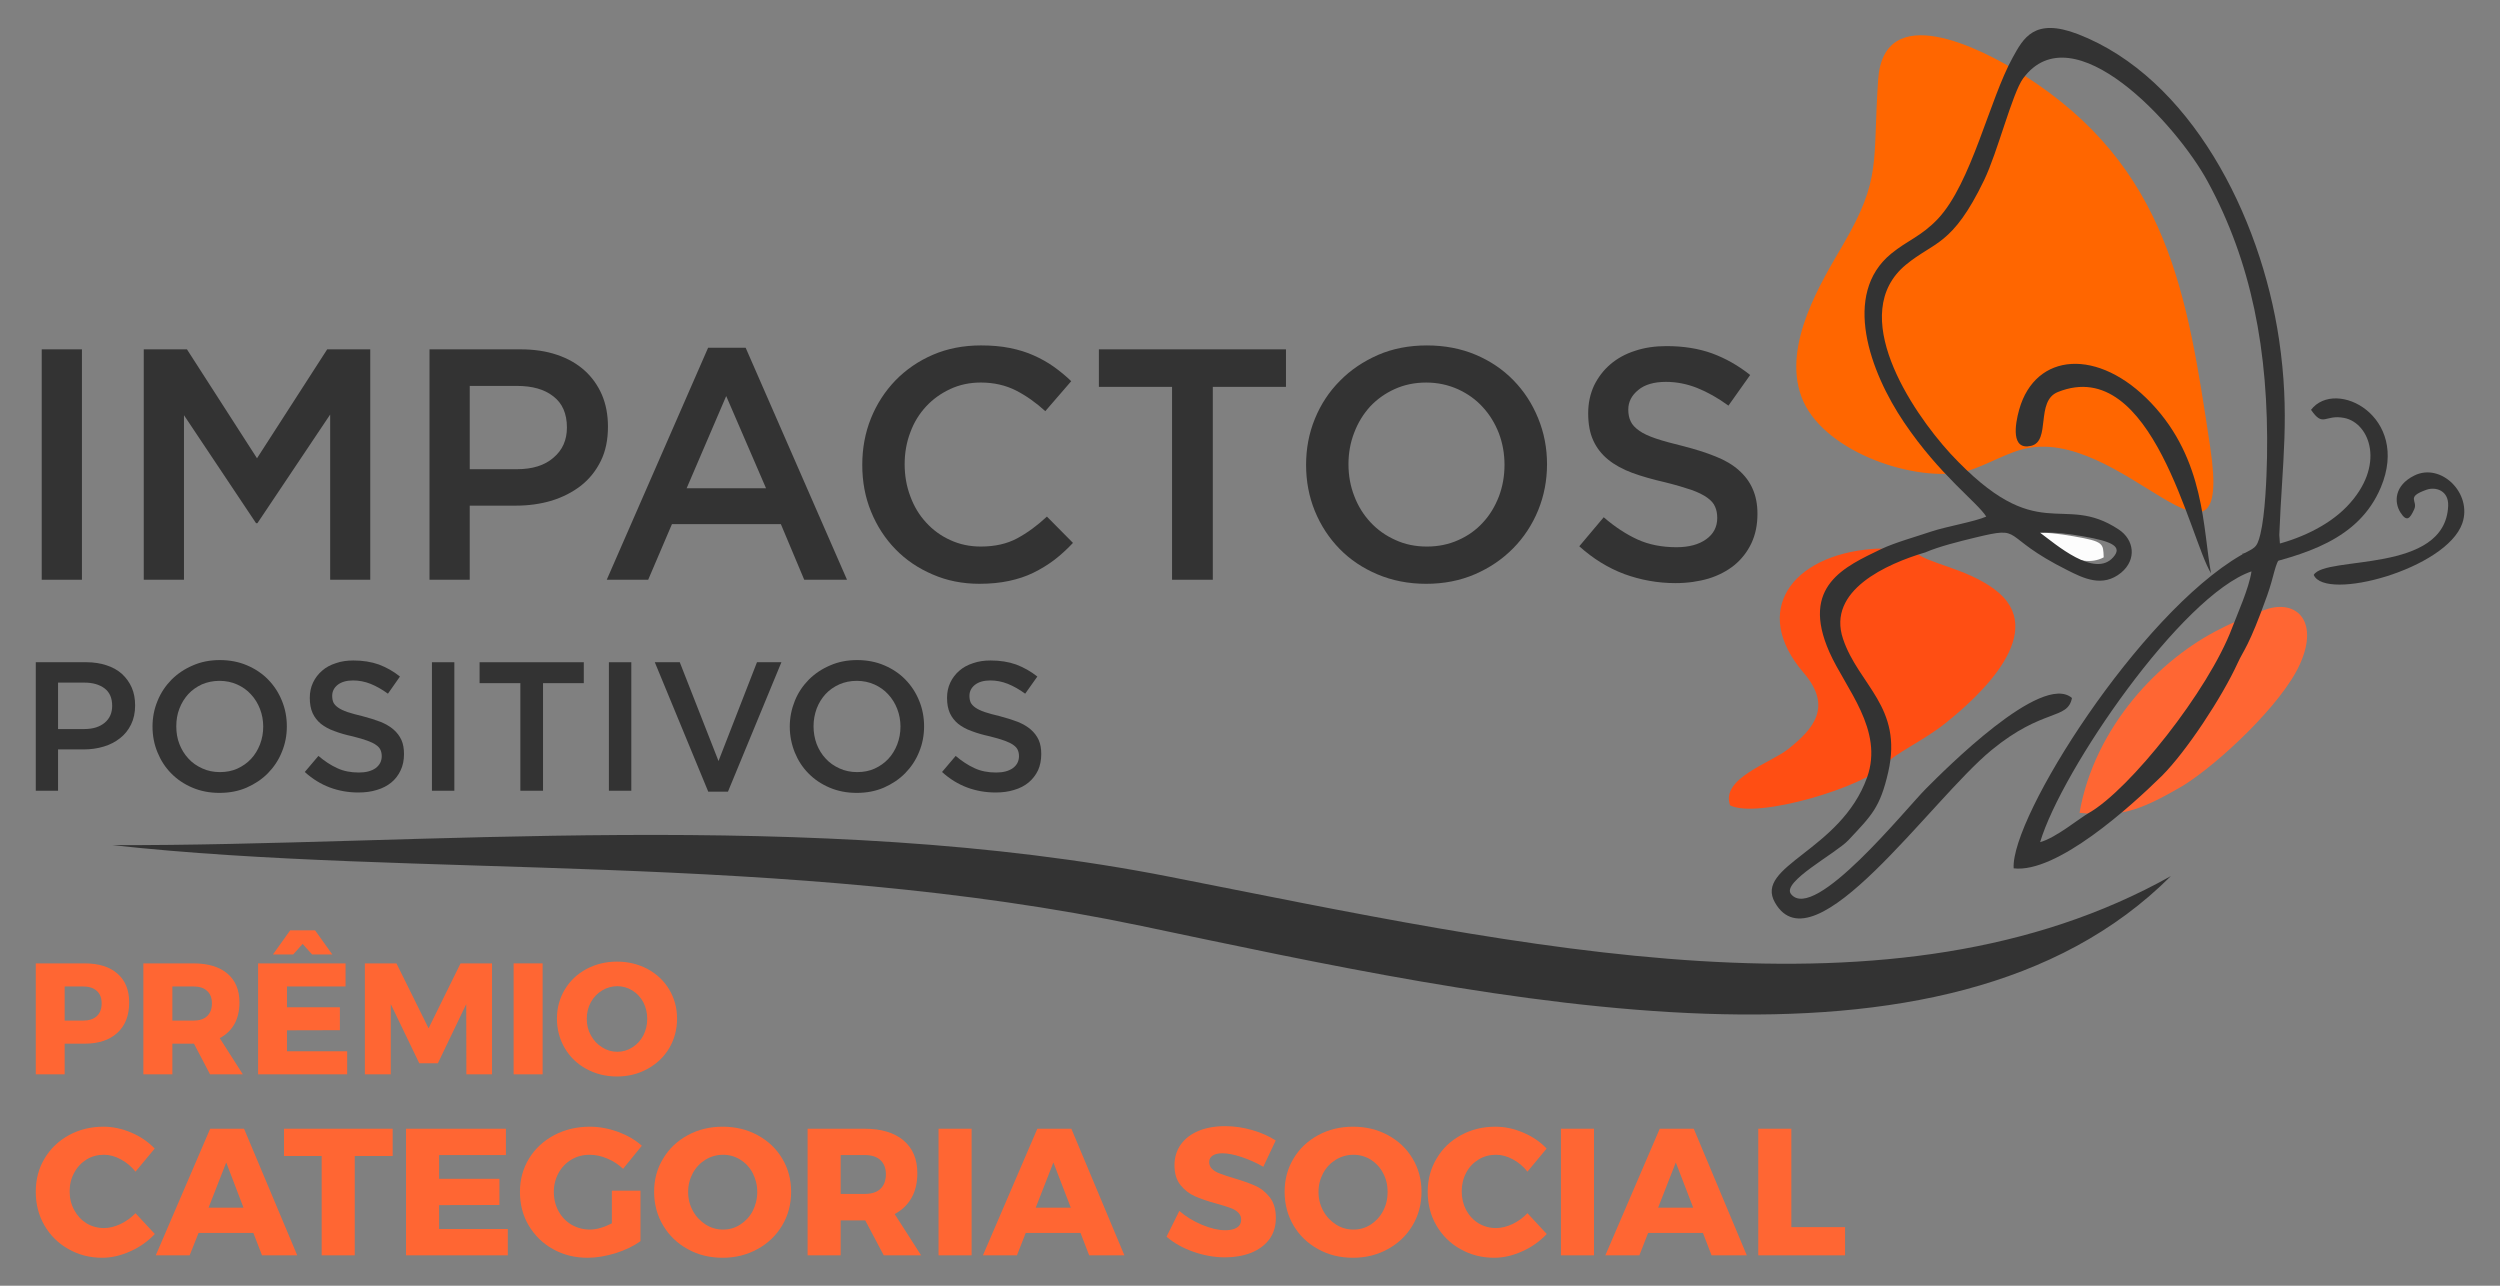 <?xml version="1.0" encoding="UTF-8"?>
<!DOCTYPE svg PUBLIC "-//W3C//DTD SVG 1.1//EN" "http://www.w3.org/Graphics/SVG/1.1/DTD/svg11.dtd">
<!-- Creator: CorelDRAW X7 -->
<svg xmlns="http://www.w3.org/2000/svg" xml:space="preserve" width="185.208mm" height="95.25mm" version="1.1" style="shape-rendering:geometricPrecision; text-rendering:geometricPrecision; image-rendering:optimizeQuality; fill-rule:evenodd; clip-rule:evenodd"
viewBox="0 0 18521 9525"
 xmlns:xlink="http://www.w3.org/1999/xlink">
 <rect x="0" y="0" width="18521" height="9525" fill="#808080" stroke="none"/>
 <defs>
  <style type="text/css">
   <![CDATA[
    .fil7 {fill:#333333}
    .fil4 {fill:#333333}
    .fil3 {fill:#FDFDFD}
    .fil1 {fill:#FF4E13}
    .fil0 {fill:#FF6600}
    .fil2 {fill:#FF6633}
    .fil5 {fill:#333333;fill-rule:nonzero}
    .fil6 {fill:#333333;fill-rule:nonzero}
    .fil8 {fill:#FF6633;fill-rule:nonzero}
   ]]>
  </style>
 </defs>
 <g id="Camada_x0020_1">
  <g id="_2945210402816">
   <g>
    <g>
     <path class="fil0" d="M14990 555c1077,682 1214,1628 1383,2750 180,1185 -667,-177 -1395,25 -136,35 -326,151 -454,171 -385,62 -1033,-170 -1178,-561 -144,-388 152,-859 309,-1129 286,-491 217,-602 259,-1221 41,-594 749,-242 1076,-35z"/>
     <path class="fil1" d="M14194 4092c77,81 368,115 581,273 418,309 -110,792 -368,997 -165,130 -367,218 -439,300 -148,165 -948,408 -1151,304 -71,-200 297,-311 431,-417 191,-152 329,-315 113,-566 -391,-456 -89,-868 507,-916 87,-11 319,18 326,25z"/>
     <path class="fil2" d="M15406 6022c110,-635 593,-1144 1053,-1368 61,-35 224,-97 301,-129 240,-99 429,64 278,397 -133,295 -599,732 -861,896 -355,208 -473,230 -771,204z"/>
     <path class="fil3" d="M15585 4129c-182,98 -424,-96 -542,-183 112,-4 211,8 318,27 227,39 220,53 224,156z"/>
     <path class="fil4" d="M15476 6022c300,-171 885,-904 1061,-1372 39,-104 124,-290 143,-417 -518,178 -1406,1471 -1566,2006 117,-32 287,-174 362,-217zm179 -1893c69,-77 3,-117 -224,-156 -107,-19 -206,-31 -318,-27 118,87 405,338 542,183zm1141 283c-137,383 -174,402 -218,499 -115,252 -381,657 -563,838 -231,227 -777,722 -1097,684 -23,-379 930,-1883 1684,-2320 98,-57 117,-43 144,-157 35,-145 46,-412 49,-568 14,-795 -119,-1453 -439,-2042 -229,-424 -999,-1265 -1368,-765 -80,109 -189,547 -289,754 -236,489 -368,452 -579,626 -439,362 36,1079 330,1400 654,703 823,281 1247,562 113,75 135,221 18,319 -138,114 -282,41 -399,-18 -514,-257 -308,-332 -685,-241 -123,30 -264,65 -367,109 -287,85 -731,282 -610,641 115,343 445,503 335,986 -61,266 -123,321 -295,505 -93,99 -499,310 -425,400 173,213 853,-636 1001,-783 133,-133 857,-864 1080,-670 -32,165 -214,72 -596,386 -451,370 -1316,1635 -1604,1130 -157,-274 486,-381 682,-927 126,-354 -159,-658 -279,-929 -218,-492 117,-634 385,-764 101,-48 260,-92 375,-131 106,-35 319,-72 402,-109 -65,-105 -344,-305 -609,-698 -252,-373 -462,-950 -95,-1250 122,-100 222,-127 346,-258 249,-265 382,-885 554,-1195 79,-143 159,-297 481,-174 833,321 1355,1341 1492,2262 83,563 23,907 2,1449 8,134 16,154 12,159 -46,56 -49,142 -102,290z"/>
     <path class="fil4" d="M15047 3303c149,-35 30,-332 199,-399 702,-281 977,1088 1134,1343 -61,-327 -42,-839 -443,-1261 -391,-412 -858,-377 -978,48 -32,113 -61,304 88,269z"/>
     <path class="fil4" d="M16670 4206c406,-95 804,-206 968,-595 221,-526 -334,-813 -517,-575 92,134 100,32 245,60 192,37 312,355 20,657 -145,150 -366,246 -561,290 -131,40 -210,65 -214,58l59 105z"/>
     <path class="fil4" d="M17977 3628c69,-24 165,7 160,120 -21,507 -910,365 -996,511 85,199 984,-43 1101,-383 76,-222 -159,-451 -356,-353 -149,74 -150,198 -103,273 48,75 71,45 102,-22 31,-66 -67,-90 92,-146z"/>
    </g>
    <polygon class="fil5" points="309,2588 309,4295 607,4295 607,2588 "/>
    <polygon id="1" class="fil5" points="2446,3071 2446,4295 2743,4295 2743,2588 2424,2588 1904,3395 1385,2588 1065,2588 1065,4295 1363,4295 1363,3076 1897,3876 1907,3876 "/>
    <path id="2" class="fil5" d="M4504 3161c0,-88 -15,-167 -45,-237 -30,-69 -73,-130 -129,-180 -56,-50 -124,-89 -205,-116 -80,-27 -170,-40 -269,-40l-674 0 0 1707 298 0 0 -549 340 0c95,0 183,-12 267,-37 83,-26 155,-63 217,-111 62,-49 111,-110 147,-183 36,-73 53,-158 53,-254zm-304 6c0,93 -33,168 -100,224 -65,57 -156,85 -270,85l-350 0 0 -617 350 0c113,0 203,25 269,77 67,51 101,128 101,231z"/>
    <path id="3" class="fil5" d="M5524 2576l-278 0 -751 1719 307 0 176 -412 807 0 173 412 317 0 -751 -1719zm151 1041l-588 0 293 -683 295 683z"/>
    <path id="4" class="fil5" d="M7949 4022l-193 -195c-73,68 -147,122 -222,162 -75,40 -164,60 -268,60 -82,0 -157,-16 -226,-48 -69,-31 -129,-75 -179,-130 -51,-55 -90,-120 -117,-194 -28,-74 -42,-153 -42,-238 0,-84 14,-163 42,-236 27,-74 66,-137 117,-192 50,-54 110,-97 179,-129 69,-32 144,-48 226,-48 97,0 184,20 261,59 76,39 148,90 217,153l192 -222c-40,-39 -83,-74 -129,-107 -45,-32 -95,-60 -149,-84 -53,-24 -112,-42 -177,-55 -64,-13 -135,-19 -213,-19 -130,0 -249,23 -356,69 -107,46 -200,110 -278,190 -78,81 -139,175 -182,282 -43,107 -64,222 -64,344 0,124 21,239 65,346 44,108 105,201 182,280 77,79 169,141 275,186 105,46 221,69 346,69 80,0 152,-7 218,-21 66,-14 127,-34 182,-61 55,-27 107,-59 155,-95 48,-37 94,-79 138,-126z"/>
    <polygon id="5" class="fil5" points="8985,2866 9527,2866 9527,2588 8141,2588 8141,2866 8683,2866 8683,4295 8985,4295 "/>
    <path id="6" class="fil5" d="M11461 3439c0,-120 -22,-234 -66,-341 -44,-108 -105,-201 -183,-281 -78,-80 -171,-143 -280,-189 -109,-46 -230,-69 -361,-69 -132,0 -252,23 -361,70 -109,48 -204,111 -283,192 -80,80 -142,174 -186,282 -44,107 -65,221 -65,341 0,120 21,234 65,342 44,107 105,200 183,280 78,80 172,143 281,189 109,46 229,70 361,70 132,0 252,-24 361,-71 109,-47 203,-111 283,-192 79,-80 141,-174 185,-281 44,-108 66,-222 66,-342zm-315 5c0,83 -14,161 -42,235 -29,74 -68,139 -119,193 -50,55 -111,98 -181,129 -71,32 -149,48 -233,48 -85,0 -163,-16 -234,-49 -72,-32 -133,-76 -185,-132 -51,-55 -91,-119 -119,-193 -29,-74 -43,-153 -43,-236 0,-83 14,-161 43,-235 28,-74 68,-138 118,-193 51,-54 111,-97 182,-129 71,-32 148,-48 233,-48 84,0 162,17 234,49 72,33 133,76 184,132 51,55 91,120 120,194 28,74 42,152 42,235z"/>
    <path id="7" class="fil5" d="M12063 3034c0,-57 25,-105 74,-145 48,-40 117,-60 205,-60 78,0 155,15 231,45 77,31 154,74 232,131l161 -227c-88,-70 -182,-123 -282,-160 -100,-36 -212,-54 -338,-54 -84,0 -162,11 -233,35 -72,23 -133,57 -184,101 -51,44 -90,96 -120,157 -28,61 -43,129 -43,204 0,80 12,147 38,203 25,55 62,102 110,141 48,39 108,72 178,98 71,26 152,49 244,70 80,20 144,39 194,56 50,18 89,37 118,58 28,20 48,42 58,67 11,24 16,52 16,83 0,66 -27,119 -82,158 -54,39 -128,59 -220,59 -108,0 -204,-19 -288,-57 -85,-39 -169,-94 -251,-165l-181 215c102,92 214,161 334,206 121,44 247,67 378,67 90,0 172,-12 247,-34 74,-23 138,-57 191,-100 53,-44 95,-98 125,-161 30,-64 45,-136 45,-218 0,-71 -12,-133 -36,-186 -23,-53 -58,-99 -104,-139 -45,-40 -103,-74 -172,-101 -69,-28 -149,-53 -238,-76 -82,-20 -149,-38 -202,-56 -53,-18 -95,-37 -125,-59 -30,-21 -51,-44 -62,-68 -12,-24 -18,-54 -18,-88z"/>
    <path class="fil6" d="M1001 5226c0,-49 -8,-93 -25,-132 -17,-39 -41,-72 -72,-101 -31,-28 -69,-49 -114,-64 -45,-15 -95,-23 -150,-23l-375 0 0 952 165 0 0 -306 190 0c52,0 102,-7 148,-21 47,-14 87,-35 121,-62 35,-27 62,-61 82,-102 20,-41 30,-88 30,-141zm-170 3c0,52 -18,94 -55,125 -37,31 -87,47 -151,47l-195 0 0 -344 195 0c63,0 113,15 150,43 38,29 56,72 56,129z"/>
    <path id="1" class="fil6" d="M2125 5381c0,-67 -12,-131 -37,-191 -24,-59 -58,-111 -102,-156 -43,-44 -95,-79 -156,-105 -61,-26 -128,-39 -201,-39 -73,0 -140,13 -201,40 -61,26 -113,61 -158,106 -44,45 -79,97 -103,157 -25,60 -37,123 -37,190 0,67 12,131 37,191 24,59 58,112 102,156 43,44 95,79 156,105 61,26 128,39 201,39 74,0 141,-13 201,-39 61,-27 114,-62 158,-107 44,-45 79,-97 103,-157 25,-60 37,-123 37,-190zm-175 2c0,47 -8,90 -24,132 -16,41 -38,77 -66,107 -28,30 -62,54 -101,72 -40,18 -83,26 -130,26 -47,0 -91,-9 -130,-27 -40,-18 -75,-42 -103,-73 -29,-31 -51,-67 -67,-108 -16,-41 -23,-85 -23,-131 0,-46 7,-90 23,-131 16,-42 38,-77 66,-108 28,-30 62,-54 101,-72 40,-17 83,-26 130,-26 47,0 91,9 131,27 40,18 74,42 102,73 29,31 51,67 67,108 16,42 24,85 24,131z"/>
    <path id="2" class="fil6" d="M2461 5155c0,-32 13,-59 40,-81 28,-22 66,-33 115,-33 43,0 86,8 129,25 42,17 85,41 129,73l89 -127c-48,-39 -101,-68 -156,-89 -56,-20 -119,-30 -189,-30 -47,0 -90,6 -130,20 -40,13 -74,31 -102,56 -28,24 -51,54 -67,88 -16,34 -24,71 -24,113 0,44 7,82 21,113 14,31 35,57 61,79 27,21 60,40 100,54 39,15 84,28 135,39 45,11 81,22 109,32 27,10 49,20 65,32 16,11 27,23 33,37 6,14 9,29 9,46 0,37 -16,67 -46,89 -30,21 -71,32 -123,32 -60,0 -113,-10 -160,-32 -47,-21 -94,-52 -140,-91l-101 119c57,52 119,90 186,115 67,25 138,37 211,37 50,0 96,-6 137,-19 42,-12 77,-31 107,-55 30,-25 53,-55 69,-90 17,-35 25,-76 25,-121 0,-40 -6,-75 -19,-104 -13,-29 -33,-55 -58,-77 -26,-23 -58,-41 -96,-57 -39,-15 -83,-29 -133,-42 -46,-11 -83,-21 -113,-31 -29,-10 -52,-21 -69,-33 -17,-12 -28,-24 -35,-38 -6,-14 -9,-30 -9,-49z"/>
    <polygon id="3" class="fil6" points="3200,4906 3200,5858 3366,5858 3366,4906 "/>
    <polygon id="4" class="fil6" points="4023,5061 4325,5061 4325,4906 3553,4906 3553,5061 3855,5061 3855,5858 4023,5858 "/>
    <polygon id="5" class="fil6" points="4511,4906 4511,5858 4677,5858 4677,4906 "/>
    <polygon id="6" class="fil6" points="5323,5638 5036,4906 4851,4906 5247,5865 5393,5865 5789,4906 5608,4906 "/>
    <path id="7" class="fil6" d="M6846 5381c0,-67 -12,-131 -37,-191 -24,-59 -58,-111 -102,-156 -43,-44 -95,-79 -156,-105 -61,-26 -128,-39 -201,-39 -73,0 -140,13 -201,40 -61,26 -113,61 -158,106 -44,45 -79,97 -103,157 -24,60 -37,123 -37,190 0,67 13,131 37,191 24,59 58,112 102,156 43,44 95,79 156,105 61,26 128,39 201,39 74,0 141,-13 201,-39 61,-27 114,-62 158,-107 44,-45 79,-97 103,-157 25,-60 37,-123 37,-190zm-175 2c0,47 -8,90 -24,132 -16,41 -38,77 -66,107 -28,30 -62,54 -101,72 -40,18 -83,26 -130,26 -47,0 -91,-9 -130,-27 -40,-18 -75,-42 -103,-73 -29,-31 -51,-67 -67,-108 -15,-41 -23,-85 -23,-131 0,-46 8,-90 23,-131 16,-42 38,-77 66,-108 28,-30 62,-54 102,-72 39,-17 82,-26 129,-26 47,0 91,9 131,27 40,18 74,42 102,73 29,31 51,67 67,108 16,42 24,85 24,131z"/>
    <path id="8" class="fil6" d="M7182 5155c0,-32 13,-59 40,-81 28,-22 66,-33 115,-33 43,0 86,8 129,25 42,17 85,41 129,73l90 -127c-49,-39 -102,-68 -157,-89 -56,-20 -119,-30 -189,-30 -47,0 -90,6 -130,20 -40,13 -74,31 -102,56 -28,24 -51,54 -67,88 -16,34 -24,71 -24,113 0,44 7,82 21,113 14,31 35,57 61,79 27,21 60,40 100,54 39,15 84,28 135,39 45,11 81,22 109,32 27,10 49,20 65,32 16,11 27,23 33,37 6,14 9,29 9,46 0,37 -16,67 -46,89 -30,21 -71,32 -123,32 -60,0 -113,-10 -160,-32 -47,-21 -94,-52 -140,-91l-101 119c57,52 119,90 186,115 67,25 138,37 211,37 50,0 96,-6 137,-19 42,-12 78,-31 107,-55 30,-25 53,-55 70,-90 16,-35 24,-76 24,-121 0,-40 -6,-75 -19,-104 -13,-29 -33,-55 -58,-77 -26,-23 -58,-41 -96,-57 -39,-15 -83,-29 -133,-42 -46,-11 -83,-21 -113,-31 -29,-10 -52,-21 -69,-33 -17,-12 -28,-24 -35,-38 -6,-14 -9,-30 -9,-49z"/>
    <path class="fil7" d="M16083 6490c-2055,1152 -4777,525 -7420,5 -2642,-520 -5582,-226 -7831,-234 2232,246 4984,44 7626,599 2641,555 5954,1302 7625,-370z"/>
   </g>
   <path class="fil8" d="M626 7137c105,0 186,25 244,76 58,50 87,121 87,213 0,97 -29,172 -87,225 -58,54 -139,81 -244,81l-147 0 0 227 -214 0 0 -822 361 0zm-11 424c44,0 78,-11 102,-33 24,-22 36,-54 36,-95 0,-40 -12,-71 -36,-92 -24,-22 -58,-33 -102,-33l-136 0 0 253 136 0z"/>
   <path id="1" class="fil8" d="M1556 7959l-119 -227 -5 0 -155 0 0 227 -215 0 0 -822 370 0c109,0 193,25 253,76 59,50 89,121 89,213 0,61 -12,115 -37,160 -25,45 -62,80 -109,105l171 268 -243 0zm-279 -398l156 0c44,0 78,-11 101,-33 24,-22 36,-54 36,-95 0,-40 -12,-71 -36,-92 -23,-22 -57,-33 -101,-33l-156 0 0 253z"/>
   <path id="2" class="fil8" d="M1912 7137l648 0 0 171 -434 0 0 154 392 0 0 170 -392 1 0 155 446 0 0 171 -660 0 0 -822zm550 -66l-150 0 -70 -78 -70 78 -150 0 128 -179 184 0 128 179z"/>
   <polygon id="3" class="fil8" points="2703,7137 2937,7137 3175,7618 3412,7137 3645,7137 3645,7959 3455,7959 3454,7439 3244,7877 3106,7877 2895,7439 2895,7959 2703,7959 "/>
   <polygon id="4" class="fil8" points="3805,7137 4020,7137 4020,7959 3805,7959 "/>
   <path id="5" class="fil8" d="M4571 7124c84,0 159,19 227,55 68,37 121,87 160,152 38,64 58,136 58,215 0,81 -20,154 -58,219 -39,65 -92,116 -160,153 -68,38 -143,57 -227,57 -84,0 -159,-19 -227,-56 -68,-37 -121,-88 -160,-154 -38,-65 -58,-138 -58,-219 0,-79 20,-151 58,-215 39,-65 92,-115 160,-152 68,-36 143,-55 227,-55zm2 182c-40,0 -78,11 -113,32 -35,21 -62,50 -83,87 -20,37 -30,78 -30,123 0,45 10,86 31,123 21,38 48,67 83,88 34,22 72,33 112,33 41,0 78,-11 112,-33 34,-21 61,-50 81,-88 19,-37 29,-78 29,-123 0,-45 -10,-86 -29,-123 -20,-37 -47,-66 -81,-87 -34,-21 -71,-32 -112,-32z"/>
   <path class="fil8" d="M1004 8680c-31,-38 -67,-69 -109,-91 -42,-23 -83,-34 -124,-34 -48,0 -91,11 -130,35 -38,24 -69,56 -91,98 -23,41 -34,87 -34,138 0,51 11,97 34,139 22,41 53,74 91,98 39,23 82,35 130,35 38,0 78,-10 120,-29 42,-20 80,-47 113,-81l143 154c-51,54 -111,97 -181,128 -71,32 -140,48 -209,48 -93,0 -176,-22 -251,-65 -75,-42 -134,-101 -177,-175 -43,-74 -64,-157 -64,-249 0,-91 21,-173 65,-246 44,-74 104,-131 180,-173 77,-42 162,-63 257,-63 69,0 138,15 206,44 68,29 125,68 173,118l-142 171z"/>
   <path id="1" class="fil8" d="M1941 9300l-64 -166 -406 0 -66 166 -251 0 403 -938 251 0 394 938 -261 0zm-396 -353l259 0 -128 -335 -131 335z"/>
   <polygon id="2" class="fil8" points="2104,8362 2909,8362 2909,8564 2628,8564 2628,9300 2383,9300 2383,8564 2104,8564 "/>
   <polygon id="3" class="fil8" points="3008,8362 3748,8362 3748,8557 3253,8557 3253,8733 3700,8733 3700,8927 3253,8928 3253,9105 3762,9105 3762,9300 3008,9300 "/>
   <path id="4" class="fil8" d="M4533 8821l212 0 0 374c-50,36 -112,66 -184,89 -73,22 -142,34 -207,34 -95,0 -180,-21 -257,-64 -76,-42 -136,-101 -180,-175 -44,-74 -65,-157 -65,-249 0,-91 22,-173 67,-247 45,-73 107,-131 186,-173 79,-42 167,-63 265,-63 69,0 139,13 209,38 69,26 128,60 176,103l-139 171c-34,-32 -73,-58 -117,-76 -44,-19 -88,-28 -131,-28 -50,0 -95,12 -135,36 -40,24 -72,57 -95,99 -23,42 -35,89 -35,140 0,53 12,101 35,143 23,42 55,76 96,100 42,24 87,36 137,36 47,0 101,-15 162,-46l0 -242z"/>
   <path id="5" class="fil8" d="M5354 8347c95,0 182,21 259,63 77,42 138,99 182,173 44,73 66,155 66,246 0,92 -22,175 -66,249 -44,74 -105,133 -182,175 -77,43 -164,65 -259,65 -96,0 -182,-21 -259,-64 -77,-42 -138,-101 -182,-175 -45,-75 -67,-158 -67,-250 0,-91 22,-173 67,-246 44,-74 105,-131 182,-173 77,-42 163,-63 259,-63zm3 208c-47,0 -90,12 -130,36 -39,24 -71,57 -94,99 -23,43 -35,89 -35,140 0,52 12,99 36,142 23,42 55,75 94,100 39,25 82,37 129,37 46,0 89,-12 127,-37 39,-25 70,-58 92,-100 22,-43 34,-90 34,-142 0,-51 -12,-97 -34,-140 -22,-42 -53,-75 -92,-99 -38,-24 -81,-36 -127,-36z"/>
   <path id="6" class="fil8" d="M6547 9300l-137 -259 -5 0 -177 0 0 259 -245 0 0 -938 422 0c124,0 220,29 288,86 69,58 103,139 103,243 0,71 -14,132 -43,183 -29,51 -70,91 -125,120l196 306 -277 0zm-319 -455l178 0c50,0 89,-12 116,-37 27,-25 41,-62 41,-109 0,-45 -14,-80 -41,-105 -27,-25 -66,-37 -116,-37l-178 0 0 288z"/>
   <polygon id="7" class="fil8" points="6953,8362 7198,8362 7198,9300 6953,9300 "/>
   <path id="8" class="fil8" d="M8069 9300l-64 -166 -406 0 -65 166 -252 0 403 -938 252 0 393 938 -261 0zm-396 -353l260 0 -129 -335 -131 335z"/>
   <path id="9" class="fil8" d="M9359 8644c-50,-29 -104,-53 -160,-72 -57,-19 -105,-28 -143,-28 -30,0 -54,5 -72,17 -17,11 -26,27 -26,48 0,21 8,38 23,52 15,14 34,25 56,33 23,9 56,20 99,33 65,19 119,38 162,57 42,18 78,47 109,86 30,39 45,89 45,152 0,62 -16,116 -49,160 -33,44 -79,77 -136,100 -58,22 -122,33 -192,33 -78,0 -155,-14 -233,-41 -77,-27 -144,-64 -200,-112l95 -191c48,42 104,76 168,103 65,27 122,40 172,40 37,0 66,-6 87,-20 21,-13 31,-33 31,-59 0,-21 -8,-39 -23,-53 -16,-15 -35,-26 -59,-34 -24,-9 -57,-19 -100,-31 -64,-17 -117,-36 -159,-54 -42,-18 -78,-46 -108,-83 -30,-37 -45,-86 -45,-148 0,-58 16,-109 46,-152 31,-44 75,-78 132,-102 56,-23 122,-35 197,-35 68,0 135,10 201,29 66,19 124,45 174,77l-92 195z"/>
   <path id="10" class="fil8" d="M10024 8347c96,0 182,21 259,63 77,42 138,99 182,173 44,73 66,155 66,246 0,92 -22,175 -66,249 -44,74 -105,133 -182,175 -77,43 -163,65 -259,65 -96,0 -182,-21 -259,-64 -77,-42 -138,-101 -182,-175 -44,-75 -66,-158 -66,-250 0,-91 22,-173 66,-246 44,-74 105,-131 182,-173 77,-42 163,-63 259,-63zm3 208c-47,0 -90,12 -130,36 -39,24 -71,57 -94,99 -23,43 -35,89 -35,140 0,52 12,99 36,142 23,42 55,75 94,100 39,25 82,37 129,37 46,0 89,-12 128,-37 38,-25 69,-58 91,-100 23,-43 34,-90 34,-142 0,-51 -11,-97 -34,-140 -22,-42 -53,-75 -91,-99 -39,-24 -82,-36 -128,-36z"/>
   <path id="11" class="fil8" d="M11316 8680c-30,-38 -66,-69 -108,-91 -42,-23 -84,-34 -125,-34 -47,0 -90,11 -129,35 -39,24 -70,56 -92,98 -22,41 -33,87 -33,138 0,51 11,97 33,139 22,41 53,74 92,98 39,23 82,35 129,35 38,0 79,-10 121,-29 42,-20 79,-47 112,-81l143 154c-51,54 -111,97 -181,128 -70,32 -140,48 -208,48 -93,0 -177,-22 -252,-65 -75,-42 -134,-101 -177,-175 -43,-74 -64,-157 -64,-249 0,-91 22,-173 66,-246 43,-74 103,-131 180,-173 76,-42 161,-63 256,-63 70,0 138,15 206,44 68,29 126,68 173,118l-142 171z"/>
   <polygon id="12" class="fil8" points="11564,8362 11809,8362 11809,9300 11564,9300 "/>
   <path id="13" class="fil8" d="M12680 9300l-64 -166 -406 0 -65 166 -252 0 403 -938 252 0 393 938 -261 0zm-396 -353l260 0 -129 -335 -131 335z"/>
   <polygon id="14" class="fil8" points="13026,8362 13271,8362 13271,9091 13669,9091 13669,9300 13026,9300 "/>
  </g>
 </g>
</svg>
